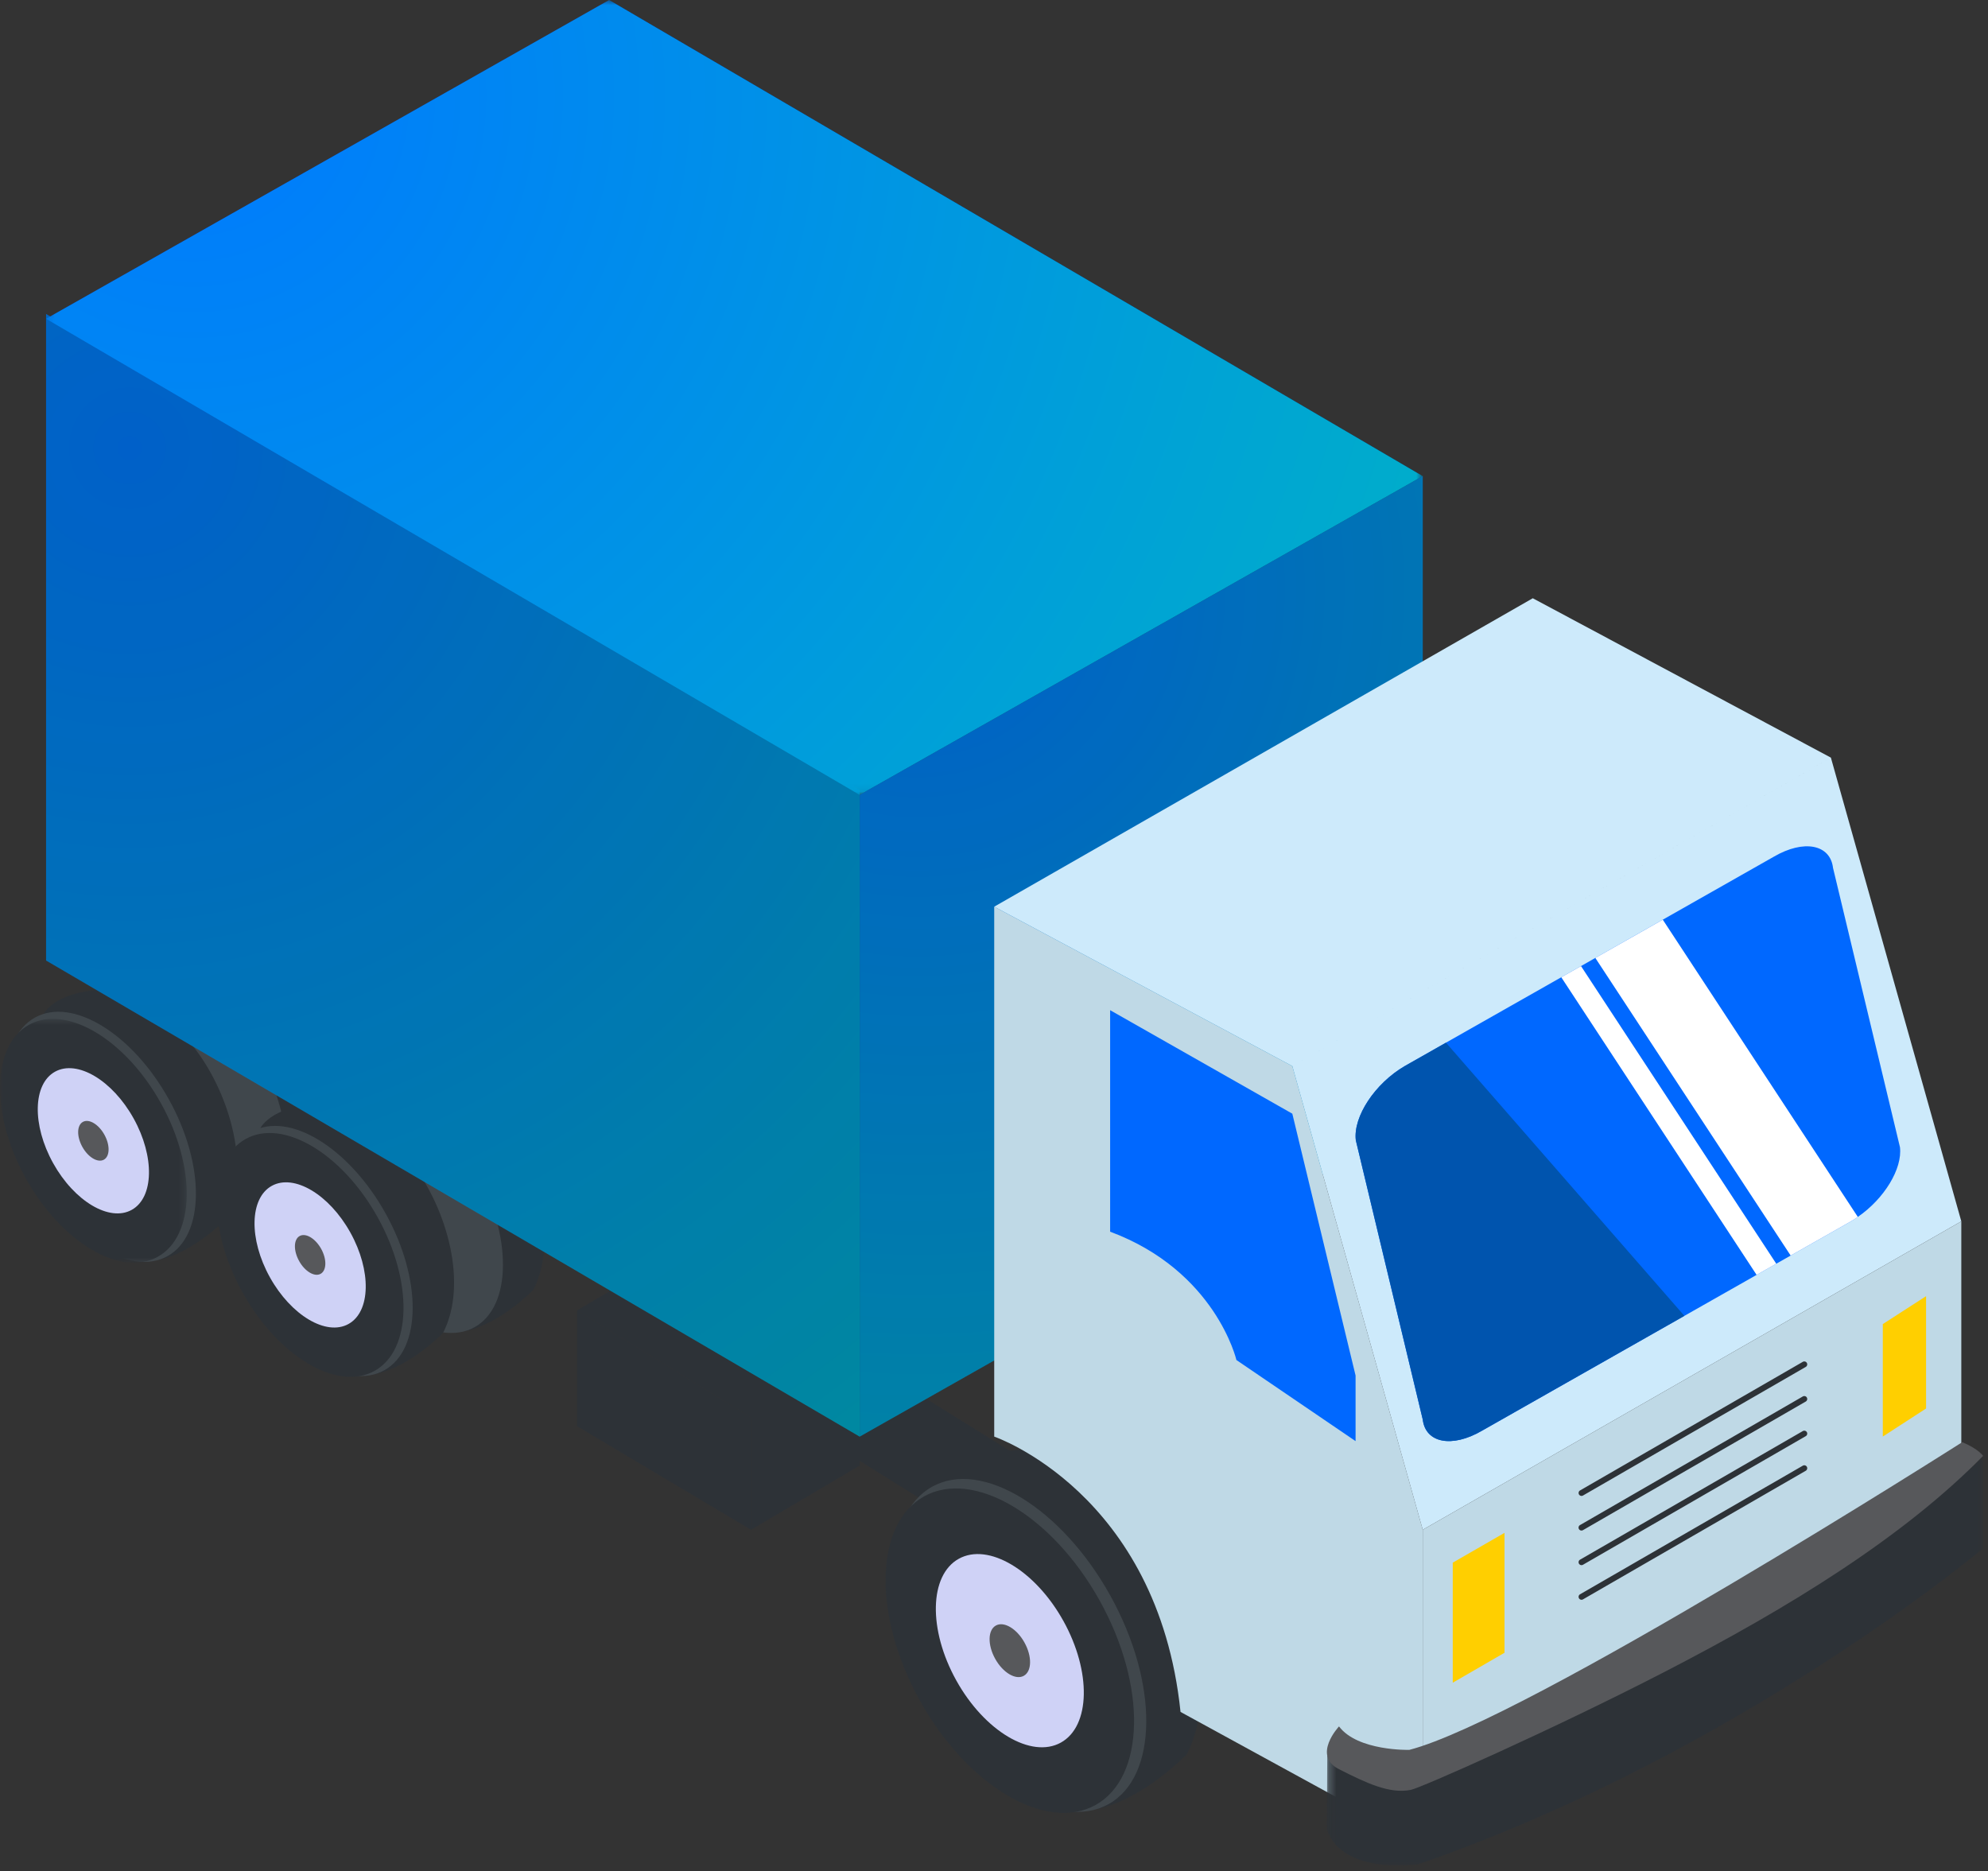 <svg xmlns="http://www.w3.org/2000/svg" xmlns:xlink="http://www.w3.org/1999/xlink" width="273" height="257" viewBox="0 0 273 257">
    <rect x="0" y="0" width="273" height="257" fill="#333333" stroke="none"/>
    <defs>
        <path id="a" d="M0 .715h25.644v33.489H0z"/>
        <path id="c" d="M.653.794h111.723v153.513H.653z"/>
        <path id="e" d="M.328.794h77.325v131.907H.328z"/>
        <radialGradient id="g" cx="10.331%" cy="11.879%" r="467.67%" fx="10.331%" fy="11.879%" gradientTransform="matrix(.435 .528 -.9 .255 .165 .034)">
            <stop offset="0%" stop-color="#007AFF"/>
            <stop offset="100%" stop-color="#0F7"/>
        </radialGradient>
        <radialGradient id="h" cx="10.331%" cy="11.879%" r="396.795%" fx="10.331%" fy="11.879%" gradientTransform="matrix(.513 .622 -.858 .372 .152 .01)">
            <stop offset="0%" stop-color="#007AFF"/>
            <stop offset="100%" stop-color="#0F7"/>
        </radialGradient>
        <path id="i" d="M.328.794h189.048v109.165H.328z"/>
        <radialGradient id="j" cx="10.331%" cy="11.879%" r="430.422%" fx="10.331%" fy="11.879%" gradientTransform="scale(.577 1) rotate(34.987 .141 .239)">
            <stop offset="0%" stop-color="#007AFF"/>
            <stop offset="100%" stop-color="#0F7"/>
        </radialGradient>
        <path id="l" d="M.214.74h90.108V57H.214z"/>
    </defs>
    <g fill="none" fill-rule="evenodd">
        <path fill="#2D3237" d="M18.397 133.323s1.795-3.707 10.233-3.281c0 0 6.247 2.33 10.673 8.227 4.756 6.334 7.607 16.485 4.177 23.18 0 0-4.496 4.673-9.299 5.648l-15.784-33.774z"/>
        <path fill="#40474C" d="M35.586 145.048c5.026 9.048 4.946 18.691-.18 21.54-5.125 2.846-13.354-2.179-18.381-11.227-5.026-9.046-4.947-18.69.179-21.538 5.125-2.846 13.355 2.178 18.382 11.225"/>
        <path fill="#2D3237" d="M5.998 139.243s1.795-3.708 10.233-3.281c0 0 6.246 2.33 10.672 8.225 4.757 6.336 7.608 16.487 4.178 23.182 0 0-4.495 4.673-9.3 5.648L5.999 139.243z"/>
        <path fill="#40474C" d="M23.185 150.968c5.027 9.048 4.946 18.69-.179 21.538-5.126 2.848-13.355-2.179-18.38-11.225-5.028-9.047-4.948-18.692.178-21.538 5.125-2.847 13.355 2.178 18.381 11.225"/>
        <g transform="translate(0 139.206)">
            <mask id="b" fill="#fff">
                <use xlink:href="#a"/>
            </mask>
            <path fill="#2D3237" d="M22.102 12.304c4.887 8.796 4.693 18.234-.432 21.082-5.125 2.846-13.24-1.975-18.128-10.769-4.887-8.797-4.694-18.236.432-21.084C9.1-1.314 17.215 3.508 22.102 12.304" mask="url(#b)"/>
        </g>
        <path fill="#CFD2F6" d="M18.348 153.595c2.911 5.24 2.795 10.86-.258 12.557-3.05 1.695-7.885-1.178-10.795-6.417-2.91-5.238-2.795-10.859.257-12.554 3.053-1.695 7.886 1.177 10.796 6.414"/>
        <path fill="#57585B" d="M14.334 155.827c.797 1.433.765 2.97-.07 3.434-.834.463-2.158-.322-2.953-1.754-.796-1.434-.765-2.971.07-3.435.835-.464 2.157.32 2.953 1.755"/>
        <path fill="#2D3237" d="M48.164 148.998s1.795-3.708 10.233-3.28c0 0 6.246 2.33 10.672 8.225 4.757 6.334 7.608 16.486 4.178 23.18 0 0-4.495 4.675-9.3 5.649l-15.783-33.774z"/>
        <path fill="#40474C" d="M65.351 160.724c5.027 9.05 4.946 18.691-.179 21.54-5.126 2.845-13.355-2.18-18.38-11.228-5.027-9.047-4.948-18.69.178-21.538 5.125-2.845 13.355 2.18 18.381 11.226"/>
        <path fill="#2D3237" d="M35.764 154.917s1.795-3.708 10.233-3.28c0 0 6.246 2.33 10.672 8.225 4.757 6.335 7.608 16.486 4.178 23.181 0 0-4.496 4.673-9.299 5.648l-15.784-33.774z"/>
        <path fill="#40474C" d="M52.952 166.644c5.026 9.049 4.947 18.691-.18 21.537-5.124 2.848-13.354-2.178-18.38-11.225-5.027-9.047-4.947-18.69.178-21.538 5.126-2.847 13.355 2.18 18.382 11.226"/>
        <path fill="#2D3237" d="M51.868 167.184c4.888 8.797 4.694 18.235-.432 21.083-5.125 2.848-13.241-1.975-18.127-10.77-4.886-8.795-4.694-18.235.432-21.082 5.125-2.846 13.24 1.976 18.127 10.769"/>
        <path fill="#CFD2F6" d="M48.115 169.27c2.91 5.239 2.796 10.86-.257 12.556-3.052 1.695-7.886-1.177-10.796-6.414-2.91-5.238-2.795-10.86.257-12.555 3.053-1.695 7.887 1.176 10.796 6.413"/>
        <path fill="#57585B" d="M44.101 171.5c.796 1.434.763 2.971-.07 3.435-.835.463-2.158-.32-2.954-1.755-.796-1.433-.765-2.969.07-3.434.835-.464 2.157.323 2.954 1.754"/>
        <path fill="#2D3237" d="M110.68 196.018l28.833 17.993.265-14.065-28.834-17.994zM79.254 195.869l23.873 14.217v-15.414L79.254 179.96z"/>
        <path fill="#2D3237" d="M118.052 185.779l-14.926 8.893v15.414l14.925-8.815zM79.254 179.96l15.189-8.957 23.609 14.775-14.925 8.893z"/>
        <g transform="translate(83 -.794)">
            <mask id="d" fill="#fff">
                <use xlink:href="#c"/>
            </mask>
            <path fill="#101A53" d="M.653.793L112.376 66.18v88.127L.653 88.922z" mask="url(#d)"/>
        </g>
        <g transform="translate(6 -.794)">
            <mask id="f" fill="#fff">
                <use xlink:href="#e"/>
            </mask>
            <path fill="#1E3189" d="M.328 44.574L77.653.794v88.128L.328 132.7z" mask="url(#f)"/>
        </g>
        <path fill="url(#g)" d="M118.052 110.165l77.323-43.78v88.128l-77.323 43.78z" transform="translate(0 -1)"/>
        <path fill="url(#h)" d="M6.328 44.123l111.724 65.385v88.784L6.328 132.906z" transform="translate(0 -1)"/>
        <path fill="#000" d="M118.052 109.165l77.323-43.78v88.128l-77.323 43.78zM6.328 43.123l111.724 65.385v88.784L6.328 131.906z" opacity=".213"/>
        <g transform="translate(6 -.794)">
            <mask id="k" fill="#fff">
                <use xlink:href="#i"/>
            </mask>
            <path fill="url(#j)" d="M.328 44.574L77.653.794l111.723 65.385-77.324 43.78z" mask="url(#k)"/>
        </g>
        <path fill="#2D3237" d="M129.594 203.505s2.388-4.934 13.615-4.365c0 0 8.311 3.1 14.2 10.945 6.33 8.43 10.124 21.937 5.559 30.844 0 0-5.98 6.22-12.373 7.517l-21.001-44.94z"/>
        <path fill="#40474C" d="M152.464 219.109c6.687 12.039 6.582 24.869-.238 28.658-6.82 3.789-17.771-2.898-24.458-14.936-6.69-12.038-6.582-24.87.237-28.658 6.819-3.79 17.77 2.898 24.459 14.936"/>
        <path fill="#2D3237" d="M151.021 219.829c6.502 11.705 6.246 24.264-.574 28.053-6.82 3.787-17.618-2.628-24.12-14.331-6.503-11.703-6.245-24.263.573-28.052 6.82-3.788 17.62 2.628 24.121 14.33"/>
        <path fill="#CFD2F6" d="M146.027 222.604c3.872 6.97 3.72 14.449-.342 16.707-4.06 2.256-10.492-1.566-14.365-8.536-3.872-6.97-3.719-14.448.342-16.706 4.061-2.255 10.493 1.566 14.365 8.535"/>
        <path fill="#57585B" d="M140.685 225.573c1.06 1.906 1.018 3.953-.094 4.569-1.11.618-2.87-.427-3.928-2.335-1.06-1.906-1.019-3.953.093-4.57 1.111-.616 2.87.429 3.93 2.336"/>
        <path fill="#BFD9E6" d="M136.53 124.517v72.775s22.458 7.676 25.585 37.81l33.261 18.194v-43.211l-17.91-63.678-40.936-21.89z"/>
        <path fill="#CDEAFB" d="M136.53 124.517l73.958-42.359 40.938 21.889-73.96 42.36zM177.466 146.407l17.91 63.679 73.959-42.358-17.91-63.68z"/>
        <path fill="#BFD9E6" d="M195.376 210.085l73.959-42.357v43.21l-73.96 42.358z"/>
        <path fill="#0068FF" d="M177.466 152.945l8.687 35.96v9.006l-16.363-11.136s-2.843-12.225-17.342-17.626V138.73l25.018 14.214zM186.185 156.588l9.191 38.355c.385 3.24 4.022 3.933 8.114 1.552l27.816-15.785 9.918-5.628 2.701-1.534 1.976-1.12 8.28-4.698c.32-.185.64-.393.942-.608 3.614-2.487 6.14-6.595 5.788-9.576l-9.193-38.357c-.383-3.238-4.019-3.933-8.12-1.543l-15.259 8.656-9.263 5.252-1.966 1.12-2.71 1.534-15.834 8.983-5.659 3.213c-4.09 2.381-7.105 6.946-6.722 10.184"/>
        <g fill="#FFF">
            <path d="M219.076 131.554l26.825 40.874 8.279-4.698c.32-.185.64-.393.944-.608l-26.784-40.82-9.264 5.252zM241.224 175.083L214.4 134.209l2.71-1.535 26.815 40.875z"/>
        </g>
        <path fill="#0054AE" d="M186.185 156.588l9.191 38.355c.385 3.24 4.022 3.933 8.114 1.552l27.816-15.785-32.74-37.519-5.659 3.213c-4.09 2.381-7.105 6.946-6.722 10.184"/>
        <path fill="#FFCF00" d="M206.604 210.511v16.467l-7.106 4.11V214.6zM264.495 178.006v15.427l-5.941 3.851v-15.447z"/>
        <path fill="#2D3237" d="M217.187 205.438a.415.415 0 0 0 .192-.053l30.593-17.663a.405.405 0 0 0 .15-.551.407.407 0 0 0-.553-.148l-30.592 17.662a.405.405 0 0 0 .21.753M217.187 210.192a.416.416 0 0 0 .192-.054l30.593-17.662a.405.405 0 0 0 .15-.551.407.407 0 0 0-.553-.148l-30.592 17.662a.403.403 0 0 0 .21.753M217.187 214.945a.403.403 0 0 0 .192-.053l30.593-17.662a.406.406 0 0 0 .15-.552.409.409 0 0 0-.553-.147l-30.592 17.662a.404.404 0 0 0 .21.752M217.187 219.699a.415.415 0 0 0 .192-.053l30.593-17.663a.405.405 0 0 0 .15-.551.407.407 0 0 0-.553-.148l-30.592 17.662a.405.405 0 0 0 .21.753"/>
        <g transform="translate(182 199.206)">
            <mask id="m" fill="#fff">
                <use xlink:href="#l"/>
            </mask>
            <path fill="#2D3237" d="M90.322.74v12.698s-33.29 28.05-77.61 43.4c0 0-10.221 1.518-12.498-4.738l.048-10.226s7.287 2.858 18.753-1.713C43.893 30.24 85.064 7.486 90.322.74" mask="url(#m)"/>
        </g>
        <path fill="#57585B" d="M269.466 198.054s-59.782 38.091-75.936 42.261c0 0-7.091.188-9.652-3.223 0 0-3.742 3.98 0 5.875s6.895 3.412 9.85 2.843c1.37-.265 19.472-8.283 34.669-16.11 17.552-9.04 33.05-18.68 43.925-29.754 0 0-.591-.94-2.856-1.892"/>
    </g>
</svg>
